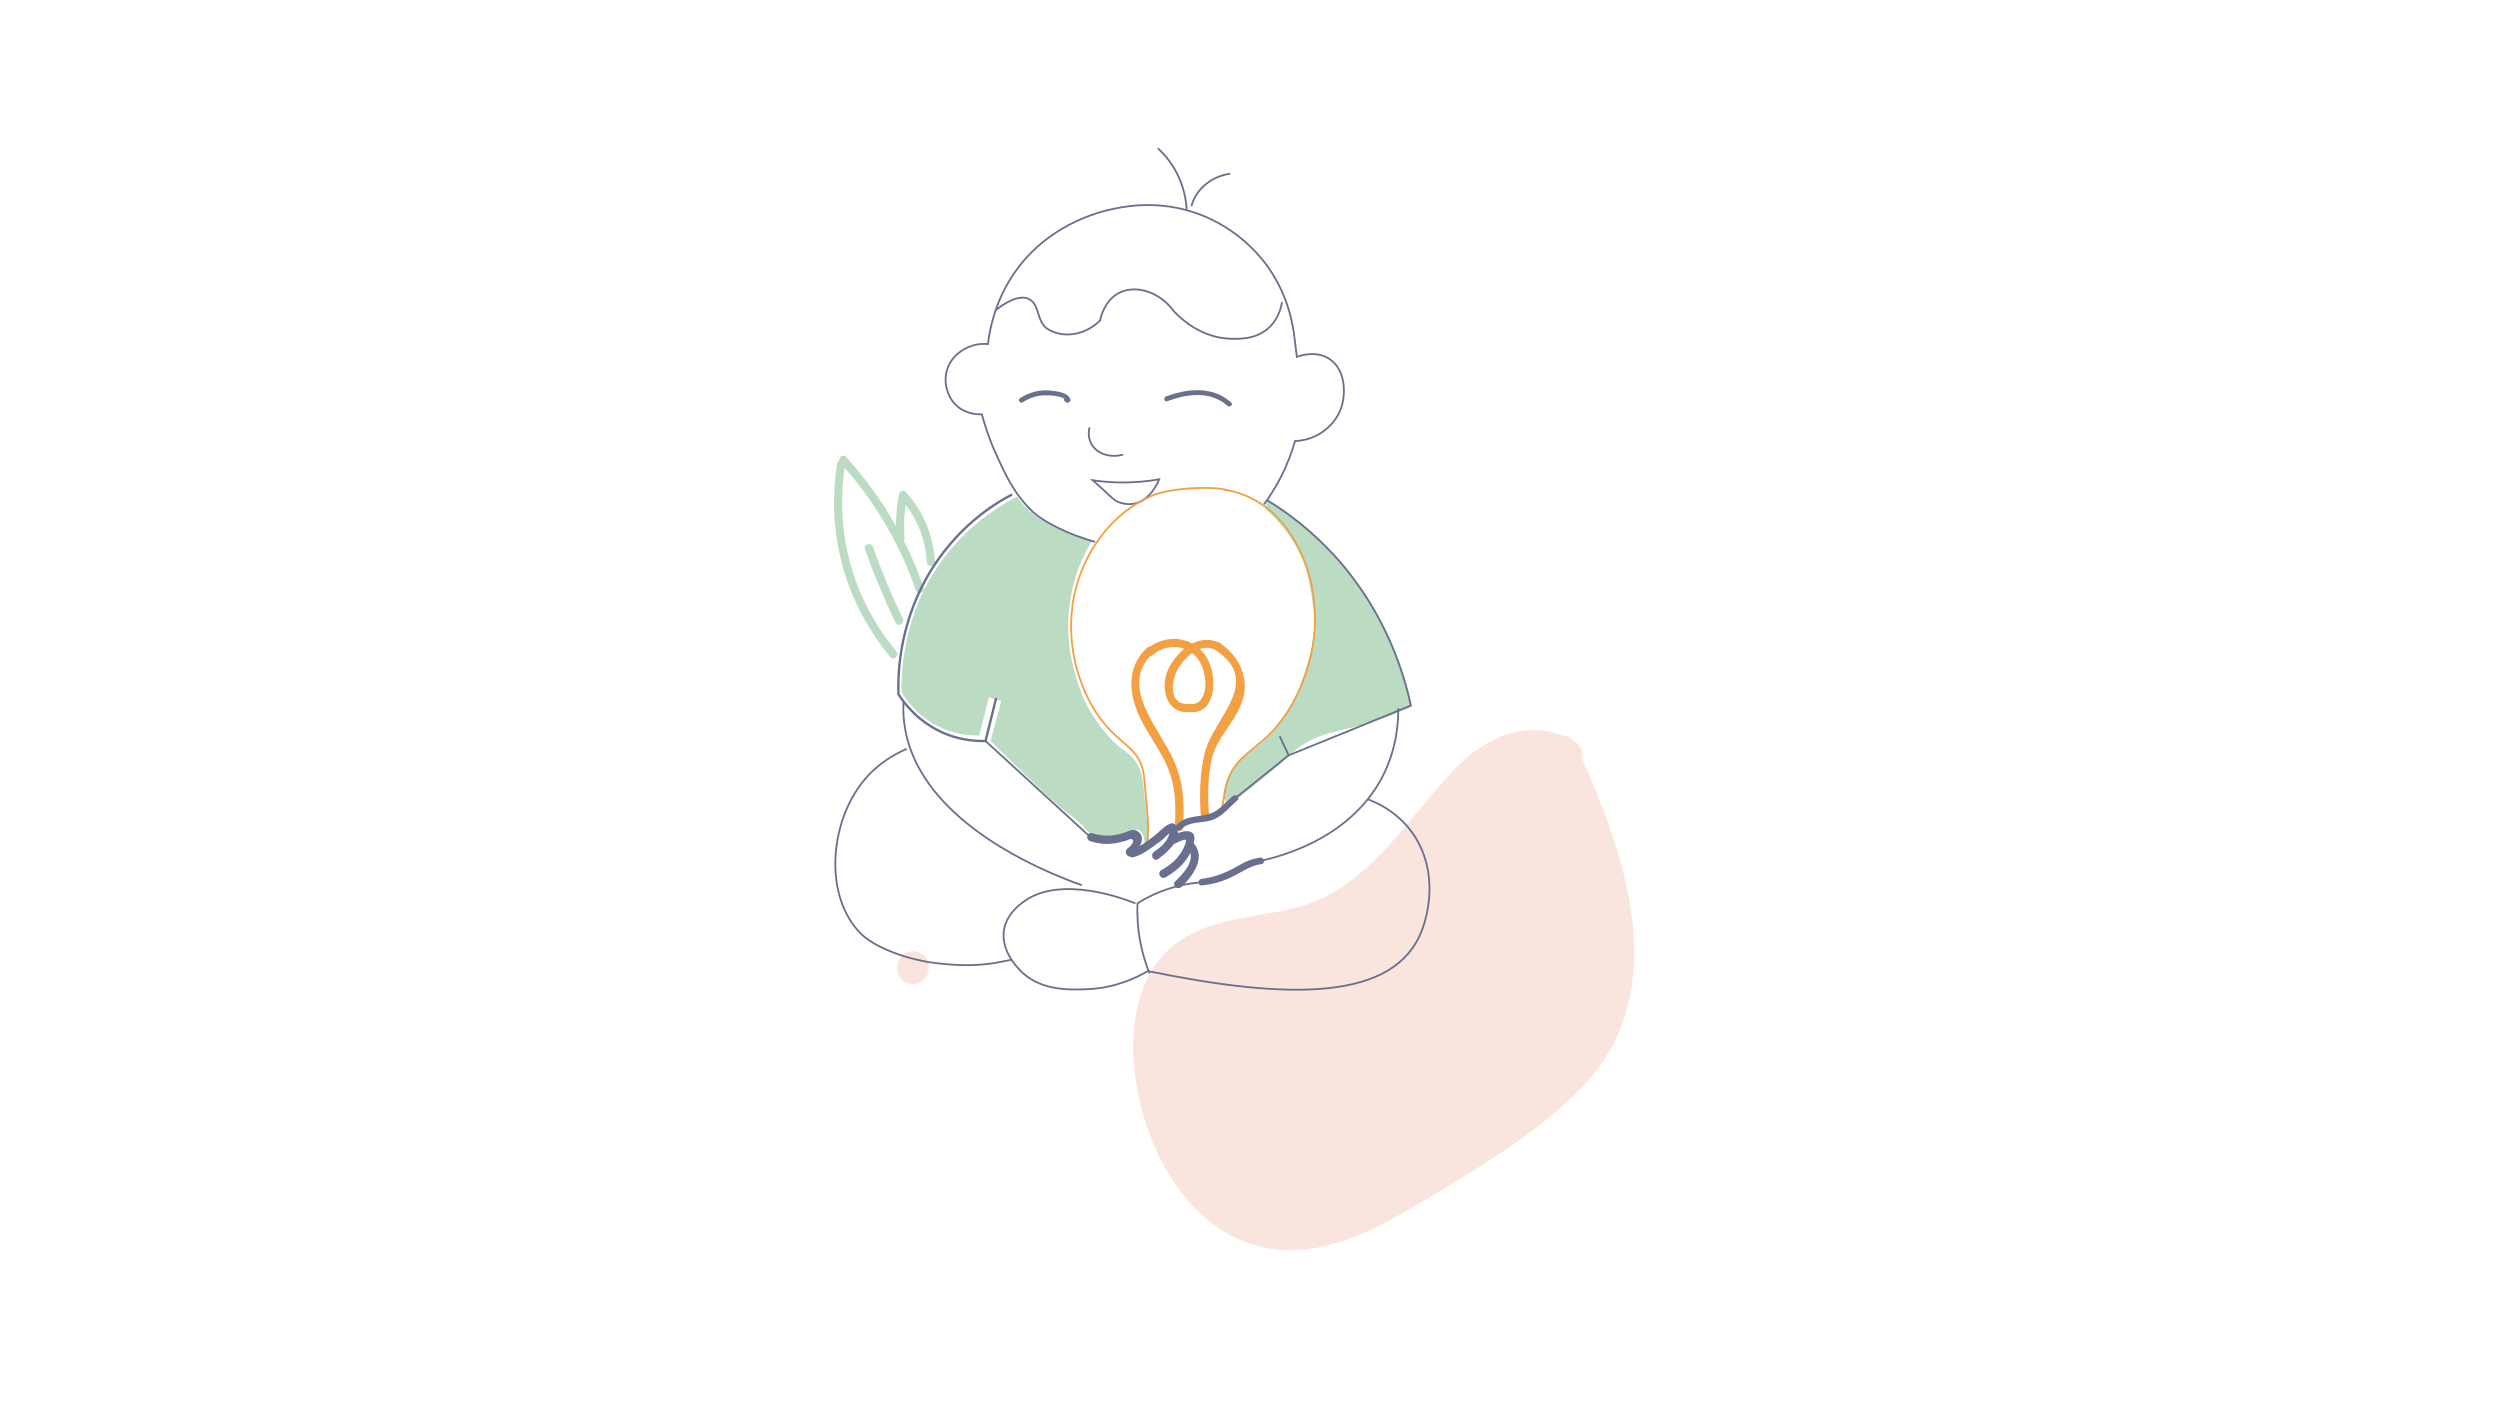 <?xml version="1.0" encoding="utf-8"?>
<!-- Generator: Adobe Illustrator 21.0.0, SVG Export Plug-In . SVG Version: 6.00 Build 0)  -->
<svg version="1.1" id="Layer_1" xmlns="http://www.w3.org/2000/svg" xmlns:xlink="http://www.w3.org/1999/xlink" x="0px" y="0px"
	 viewBox="0 0 1366 768" style="enable-background:new 0 0 1366 768;" xml:space="preserve">
<style type="text/css">
	.st0{fill:none;stroke:#696F8E;stroke-miterlimit:10;}
	.st1{fill:#BBDBC3;stroke:#BBDBC3;stroke-miterlimit:10;}
	.st2{fill:#BBDBC3;}
	.st3{opacity:0.57;}
	.st4{fill:#F4D2C4;}
	.st5{fill:#696F8E;}
	.st6{fill:none;stroke:#696F8E;stroke-width:1.3;stroke-miterlimit:10;}
	.st7{fill:none;stroke:#F2A042;stroke-miterlimit:10;}
	.st8{fill:#F2A042;}
</style>
<path class="st0" d="M633.4,261.9c-6.3,1.1-13.9,1.9-22.5,1.7c-5.1-0.1-9.7-0.6-13.9-1.2c1.1,1,2.9,2.6,5.2,4.6
	c5.4,5,6.6,6.5,9.4,7.5c0.2,0.1,3.6,1.4,7.5,0.8C628.7,274,633.2,262.4,633.4,261.9z"/>
<path class="st0" d="M595.3,233.5c-0.4,1.5-1,5.5,1.1,9.2c2.9,5.1,10,7.7,17.3,5.7"/>
<path class="st1" d="M596,295.8c-6.3,10.2-8.6,18.2-10.2,24.7c-5.8,23.3-0.5,42.3,1.5,49.1c1.6,5.4,4.3,14.5,11.3,24.5
	c8.8,12.6,15.3,16.3,15.3,16.3c1.7,1.3,4.4,3.2,6.7,6.7c2.6,4.1,3.1,8.1,3.4,10.4c2.7,23.2,3.8,34.8,2.4,34.9
	c-0.6,0.1-0.1-7.9-3.9-9.3c-2.1-0.8-3.9,1-9.1,2.7c-2.9,0.9-5.1,1.5-8,1.5c-1.5,0-5.4-0.1-9.1-2.4c-2-1.2-2.7-2.3-4.4-4.1
	c-4-4.3-7.4-6.2-9.7-8c-3.9-3-14.3-12.3-40.4-38.1c2-7.3,3.9-14.6,5.9-21.9c-2.5-0.8-5.1-1.6-7.7-2.4c-1.8,7-3.6,14-5.3,21
	c-4.3,0-10.4-0.4-17.1-2.9c-14.3-5.3-21.9-16.1-24.5-20.4c-0.1-5.3,0.1-12.5,1.5-21c3-19.5,9.9-33.1,11.8-36.6
	c2-3.7,6.7-12.2,14.8-21.5c4.7-5.4,11.8-12.7,21.9-19.5c4.8-3.3,9.1-5.7,12.4-7.5c4.2,5.9,8.6,9.4,11.6,11.4
	c0.3,0.2,0.2,0.1,13.1,6.3c4.2,2,7.5,3.6,12.4,4.3C594.3,294.5,595,295.8,596,295.8z"/>
<path class="st1" d="M692.3,273.3c6.1,3.7,14.1,9.1,22.7,16.6c6.9,6,22.5,20.5,35.9,43.7c11.7,20.1,17.2,38.8,20,52
	c-7.6,3.7-14,6-18.3,7.5c-19.5,6.5-31,5.7-43.9,15.4c-0.5,0.4-0.9,0.6-1.2,0.9c-3.1,2.6-5.2,4.8-5.5,5.1c-1.7,1.8-9.1,8-31.3,25.6
	c-0.7-2-1.5-5.2-1.1-9c0.5-4.4,2.4-8,5.5-11.9c6.4-8.2,10-8.2,17.4-15.5c7.5-7.5,11.6-15.1,14.1-19.7c3.4-6.4,5.2-11.6,6.7-16.2
	c2.5-7.5,4.6-13.6,5.2-22c0.5-6.7-0.2-11.7-1-18c-1-7.2-1.8-13.3-4.8-21c-0.8-2.1-4.3-10.5-11.8-19.7c-3.4-4.2-6.7-7.4-9.4-9.7"/>
<g>
	<g>
		<path class="st2" d="M504.8,321.3c-9.3-26.7-23.5-50.7-42.5-71.6c-1.9-2.2-5.1,1-3.2,3.2c18.5,20.4,32.3,43.6,41.3,69.6
			C501.4,325.2,505.7,324,504.8,321.3L504.8,321.3z"/>
	</g>
</g>
<g>
	<g>
		<path class="st2" d="M457.4,253.3c-6,38.5,4.3,75.9,29.2,105.8c1.9,2.2,5-1,3.2-3.2c-23.8-28.6-33.8-64.7-28.1-101.4
			C462.1,251.7,457.8,250.4,457.4,253.3L457.4,253.3z"/>
	</g>
</g>
<g>
	<g>
		<path class="st2" d="M472.6,300.1c4.9,13.7,10.4,27.1,16.8,40.2c1.3,2.6,5.1,0.3,3.9-2.3c-6.1-12.8-11.6-25.8-16.3-39.1
			C476,296.1,471.7,297.3,472.6,300.1L472.6,300.1z"/>
	</g>
</g>
<g>
	<g>
		<path class="st2" d="M490.9,271.6c-1.2,7.5-1.7,14.9-1.2,22.5c0.2,2.9,4.7,2.9,4.5,0c-0.4-7.1-0.1-14.2,1-21.3
			C495.7,270,491.4,268.8,490.9,271.6L490.9,271.6z"/>
	</g>
</g>
<g>
	<g>
		<path class="st2" d="M491.7,272c8.9,9.9,14,21.9,14.7,35.1c0.2,2.9,4.7,2.9,4.5,0c-0.9-14.5-6.3-27.6-16-38.3
			C493,266.7,489.8,269.8,491.7,272L491.7,272z"/>
	</g>
</g>
<g class="st3">
	<g>
		<path class="st4" d="M498.8,537.7c11.6,0,11.6-17.9,0-17.9C487.3,519.8,487.3,537.7,498.8,537.7L498.8,537.7z"/>
	</g>
</g>
<g class="st3">
	<path class="st4" d="M853.1,411.1c12.2,26.9,24.6,54.3,29.3,83.4c4.7,29.2,0.8,61-17.1,84.6c-8.1,10.7-18.7,19.3-29.4,27.3
		c-24,18.1-49.3,34.6-75.6,49.1c-19.1,10.6-40.2,20.5-61.9,18.1c-38.5-4.2-62.8-44.9-68.8-83.2c-3.9-24.5-1.1-53.3,18.7-68.2
		c16.7-12.6,39.7-11,59.9-16.4c33.3-8.9,58-36.3,79.4-63.4c8.5-10.8,17.2-21.9,29-29c11.8-7,27.7-9,38.9-1.1"/>
	<g>
		<path class="st4" d="M845.4,415.6c14.5,31.9,29.9,65.4,29.9,101.2c0,35.9-16.1,60.8-43.9,82c-26.8,20.5-55.9,39.8-86.2,54.8
			c-29.9,14.7-61.2,16.6-84-11.2c-17-20.7-25.9-50.3-23.9-77c1.4-18.9,9.5-35.2,28.3-41.8c14.5-5.2,30.3-4.8,45-8.8
			c24.4-6.6,44.8-22.4,61.9-40.5c18.2-19.2,46.1-72.3,78.5-53.9c10,5.7,19.1-9.8,9-15.5c-23.5-13.4-48.2-2.6-65.5,15.6
			c-21.9,23.1-38.1,50.6-66.3,67.3c-26.2,15.6-59.7,9.1-84.5,26.9c-19.9,14.3-25.7,40.2-24.4,63.4c2.4,44.5,29.3,100.1,79.1,104.7
			c31.2,2.9,60.4-15.2,86-30.6c27.5-16.5,57.3-34.7,79.8-57.9c51.6-53.5,23.1-129.6-3.3-187.6C856.1,396.1,840.7,405.2,845.4,415.6
			L845.4,415.6z"/>
	</g>
</g>
<g>
	<g>
		<path class="st5" d="M672.7,219.9c-10.2-9-23.5-7.7-35.6-3.3c-1.6,0.6-0.9,3.2,0.7,2.6c11-4,23.5-5.8,33,2.6
			C672.1,222.9,674,221,672.7,219.9L672.7,219.9z"/>
	</g>
</g>
<g>
	<g>
		<path class="st5" d="M581.7,217.4c0,0.1-0.1,0.1-0.1,0.3c-0.3,0.5-0.3,1.3,0.2,1.6c0.1,0.1,0.3,0.2,0.4,0.3
			c0.4,0.3,0.8,0.5,1.3,0.4c0.1,0,0.3-0.1,0.4-0.1c0.7-0.3,1.1-0.9,0.9-1.7c-0.8-3.7-7.8-4.5-10.8-4.8c-5.9-0.6-11.6,0.9-16.6,4.1
			c-1.5,0.9-0.1,3.2,1.4,2.3c3.5-2.2,7.3-3.6,11.4-3.8c2.1-0.1,11.4,0.1,12,2.9c0.3-0.5,0.6-1.1,0.9-1.7c0.3,0.5,0.6,1.1,1,1.6
			C584.9,217.3,582.6,216,581.7,217.4L581.7,217.4z"/>
	</g>
</g>
<path class="st0" d="M707.3,184.6c0.4,3.5,0.9,7,1.3,10.4c1.3-0.5,10.4-3.8,17.9,1.2c8.7,5.8,8.8,18.4,6.6,25.8
	c-2.2,7.3-7.2,11.5-9,12.9c-6.7,5.4-13.9,6-16.5,6.1c-1.6,5.7-4.1,12.6-7.9,20c-3,5.8-6.1,10.6-9.1,14.6"/>
<path class="st0" d="M632.6,81c3.2,2.9,8.6,8.6,12.2,17.5c2.6,6.4,3.4,12.2,3.6,16.1"/>
<path class="st0" d="M672.2,94.9c-2.3,0.3-8.6,1.5-14.1,6.4c-5,4.4-6.6,9.4-7.1,11.4"/>
<path class="st0" d="M707.3,184.6c-0.8-7.2-3.4-23.1-14.6-38.9c-2.8-3.9-13.6-18.4-33.6-27.1c-22.6-9.8-42.7-6.1-49.7-4.7
	c-9.8,1.9-38.4,9.4-56.4,37.1c-9.4,14.5-12.2,28.8-13.2,37c-2.2-0.2-6.1-0.3-10.5,1.6c-1.5,0.6-9.9,4.2-12.1,13.5
	c-2.2,8.9,3,15.8,3.4,16.3c5.9,7.6,15.1,7,15.9,7c1.5,5.6,3.9,13.3,7.9,22.1c5,10.9,9.9,21.9,20.4,31.6c4.8,4.4,18.4,11.9,33.5,16"
	/>
<path class="st0" d="M700.5,165.1c-0.5,2.9-1.9,8.8-6.7,13.5c-7,6.9-16.3,6.6-21.4,6.5c-16.1-0.5-27.2-11-30.7-14.7
	c-8.4-11.6-22-15.1-30.9-10c-7.2,4.1-9.3,12.6-9.7,14.7c-8.3,8.2-20.1,9.9-28.6,4.7c-6.2-3.8-4.3-13.6-10.3-16.4
	c-5.2-2.5-12.4,1.6-18.1,6"/>
<path id="shirt" class="st6" d="M553,270.2c-8.9,4.6-31.1,17.7-46.8,45.7c-15.1,27.1-15.6,52.9-15.3,63.4c2.8,4.4,8.5,12,18.1,17.8
	c12.4,7.6,24.3,7.9,29.5,7.8c1.9-7.9,3.9-15.7,5.8-23.5"/>
<path id="bulb" class="st7" d="M668.7,267.5c5.7,0.8,14.8,3.2,23.9,10.4c16.6,13.2,26.1,37.1,25.9,60.9
	c-0.2,26.9-12.9,52.7-28.6,65.9c-11.7,9.9-18.4,13.5-21,29.7c-4.1,26.3,0.7-5.3-0.1,2.2"/>
<path id="bub" class="st7" d="M670.3,267.8c-5.9-2.1-30-1.8-41.7,3.4c-21.3,9.4-36.9,30.9-41.7,54.4c-5.5,26.7,3.2,54.8,17.8,71.3
	c10.9,12.3,19.4,13.2,20.6,29.4c1.1,14.5,3.2,26.9,1.2,35.7"/>
<g>
	<g>
		<path class="st8" d="M660.7,446.4c-0.8-10-0.9-21.4,1.3-31.2c2.8-12.5,12.6-20,16.6-31.6c4.6-12.8-1.5-25.3-12.3-32.4
			c-2.4-1.6-4.7,2.3-2.3,3.9c26.5,17.4-0.9,37-5.7,56.2c-2.8,11.2-3,23.6-2.1,35.1C656.5,449.3,661,449.3,660.7,446.4L660.7,446.4z"
			/>
	</g>
</g>
<g>
	<g>
		<path class="st8" d="M666.4,351.3c-11.5-5.7-23,4.1-28,14.2c-4.6,9.5-1.7,24.6,11.4,23.6c2.9-0.2,2.9-4.7,0-4.5
			c-12.1,1-9.8-14-5.4-20.4c4.2-6.2,11.9-13,19.8-9.1C666.7,356.4,669,352.6,666.4,351.3L666.4,351.3z"/>
	</g>
</g>
<g>
	<g>
		<path class="st8" d="M649.3,389c14.9,2,15.7-17.3,11.4-27.1c-6.2-14-23-16.8-34.2-7.1c-2.2,1.9,1,5.1,3.2,3.2
			c8-6.9,19.9-5.9,25.7,3.4c2,3.3,2.9,7.1,3.2,10.9c0.4,5-1.5,13.2-8.1,12.3C647.7,384.3,646.4,388.6,649.3,389L649.3,389z"/>
	</g>
</g>
<g>
	<g>
		<path class="st8" d="M626.8,353.9c-10,9.2-10.4,21.5-5.8,33.8c4.6,12.2,13.7,22,18.1,34.4c3.5,9.9,3.3,19.6,2.9,29.9
			c-0.1,2.9,4.3,2.9,4.5,0c0.6-13.1,0.3-24-5-36.2c-7.5-17.4-30.9-41-11.5-58.8C632.1,355.1,628.9,352,626.8,353.9L626.8,353.9z"/>
	</g>
</g>
<path class="st0" d="M692.3,273.3c11.3,6.9,25.4,17.3,39,32.7c26.2,29.9,35.8,62.1,39.6,79.5c-22.2,9.1-44.5,18.2-66.8,27.2
	c-1.6-3.5-3.2-7-4.9-10.5"/>
<path class="st0" d="M493.7,383.2c-0.6,9.6,0.8,21.8,7.8,35.3c20,38,71,58.5,89.6,65.2"/>
<path class="st0" d="M538.5,404.9c19.1,17.5,38.2,35,57.3,52.5"/>
<path class="st0" d="M764,387c0.1,9.1-1.2,20.6-6.4,32.7c-17.9,41.4-66.1,50.2-71.7,51.2"/>
<path class="st0" d="M704.1,412.7c-10.7,8.6-21.5,17.3-32.2,25.9"/>
<path class="st0" d="M747.3,436.7c5.5,2,17.9,7.7,26.2,21c10.4,17,8.5,36.6,3.7,49.9c-14.4,39.8-73.2,38.8-150,23"/>
<path class="st0" d="M495.4,409.2c-6.4,2.8-15.8,7.9-23.6,17.5c-18.6,22.9-21.7,62.7-1.7,83.2c7.8,7.9,23.5,12.5,24.3,12.7
	c1.7,0.5,7.5,2.4,15.9,3.5c21.9,2.8,32.4,0.4,42.7-1.8"/>
<path class="st0" d="M657.7,482c-9.3,0.6-20.4,2.9-31.6,8.9c-1.6,0.9-3.2,1.8-4.6,2.7c-0.2,5.8,0,13.3,1.7,21.8
	c1.3,6.5,3.1,12,4.9,16.5"/>
<path class="st0" d="M627.8,530.2c-6.8,4.1-18.5,9.7-33.8,10.3c-9.5,0.4-26.3,1-37-10.7c-1.4-1.5-10.6-10.9-8.3-22.4
	c1.6-7.8,7.7-12.5,10.2-14.4c20.6-15.8,57.8-0.9,61.5,0.6"/>
<g>
	<g>
		<path class="st5" d="M595.6,459.6c4.6,1.5,9.1,1.9,13.9,1.1c1.9-0.3,3.8-0.7,5.6-1.3c1.3-0.4,2.7-1.5,3.7-0.6
			c1.5,1.3-2,4.3-2.7,4.8c-2.3,1.7-0.1,5.6,2.3,3.9c3.6-2.5,8.8-10.4,2.8-13.5c-2.7-1.4-5.5,0.6-8.1,1.4c-5.5,1.6-10.9,1.6-16.3-0.1
			C594,454.3,592.9,458.7,595.6,459.6L595.6,459.6z"/>
	</g>
</g>
<g>
	<g>
		<path class="st5" d="M619.2,468.4c4.1-1,7.3-3.3,10.7-5.7c1.7-1.2,3.3-2.4,5-3.7c1.7-1.3,4-4.3,6.1-4.9c-0.9-0.4-1.7-0.7-2.5-1
			c1.6,2.4-1.3,6.5-2.8,8.1c-1.5,1.7-3.4,3-5.2,4.3c-2.3,1.7-0.1,5.6,2.3,3.9c4.8-3.5,14.3-11.5,9.6-18.5c-0.6-0.8-1.5-1.3-2.5-1
			c-3.5,0.9-6.8,5.1-9.6,7.1c-3.7,2.8-7.6,6-12.2,7.1C615.3,464.8,616.4,469.1,619.2,468.4L619.2,468.4z"/>
	</g>
</g>
<g>
	<g>
		<path class="st5" d="M642.6,460.7c1.9-1.1,4.7-2.4,7-1.7c-0.5-0.5-1-1-1.6-1.6c0.8,3.6-2.7,8.8-4.8,11.3c-2.4,2.8-5.5,5-8.7,6.8
			c-2.5,1.4-0.3,5.3,2.3,3.9c6.9-3.9,13-9.6,15.1-17.5c0.6-2.3,1.6-5.7-0.8-7.1c-2.9-1.8-8.1,0.5-10.7,2
			C637.8,458.2,640,462.1,642.6,460.7L642.6,460.7z"/>
	</g>
</g>
<g>
	<g>
		<path class="st5" d="M649.2,464.1c4.7,5.5-3.1,13.9-7,17.4c-2.1,2,1,5.1,3.2,3.2c6.1-5.6,13.7-15.9,7-23.8
			C650.5,458.7,647.4,461.9,649.2,464.1L649.2,464.1z"/>
	</g>
</g>
<g>
	<g>
		<path class="st5" d="M688.4,468.6c-4.5,0.7-7.6,2-11.6,4.3c-6.5,3.8-12.8,6.4-20.2,7.3c-2.3,0.3-2.3,3.8,0,3.6
			c5.7-0.6,11.2-2,16.4-4.6c5.6-2.7,10-6.2,16.3-7.1C691.7,471.7,690.7,468.2,688.4,468.6L688.4,468.6z"/>
	</g>
</g>
<g>
	<g>
		<path class="st5" d="M673.6,435c-2.3,1.9-4.3,4.1-6.6,6.1c-3.7,3.3-7.3,4.2-12.2,4.8c-4.6,0.6-8.6,1.4-11.9,4.8
			c-1.6,1.7,0.9,4.2,2.5,2.5c4.8-5,12-3,17.9-5.5c5.1-2.2,8.6-6.8,12.7-10.3C677.9,436.1,675.4,433.5,673.6,435L673.6,435z"/>
	</g>
</g>
</svg>
